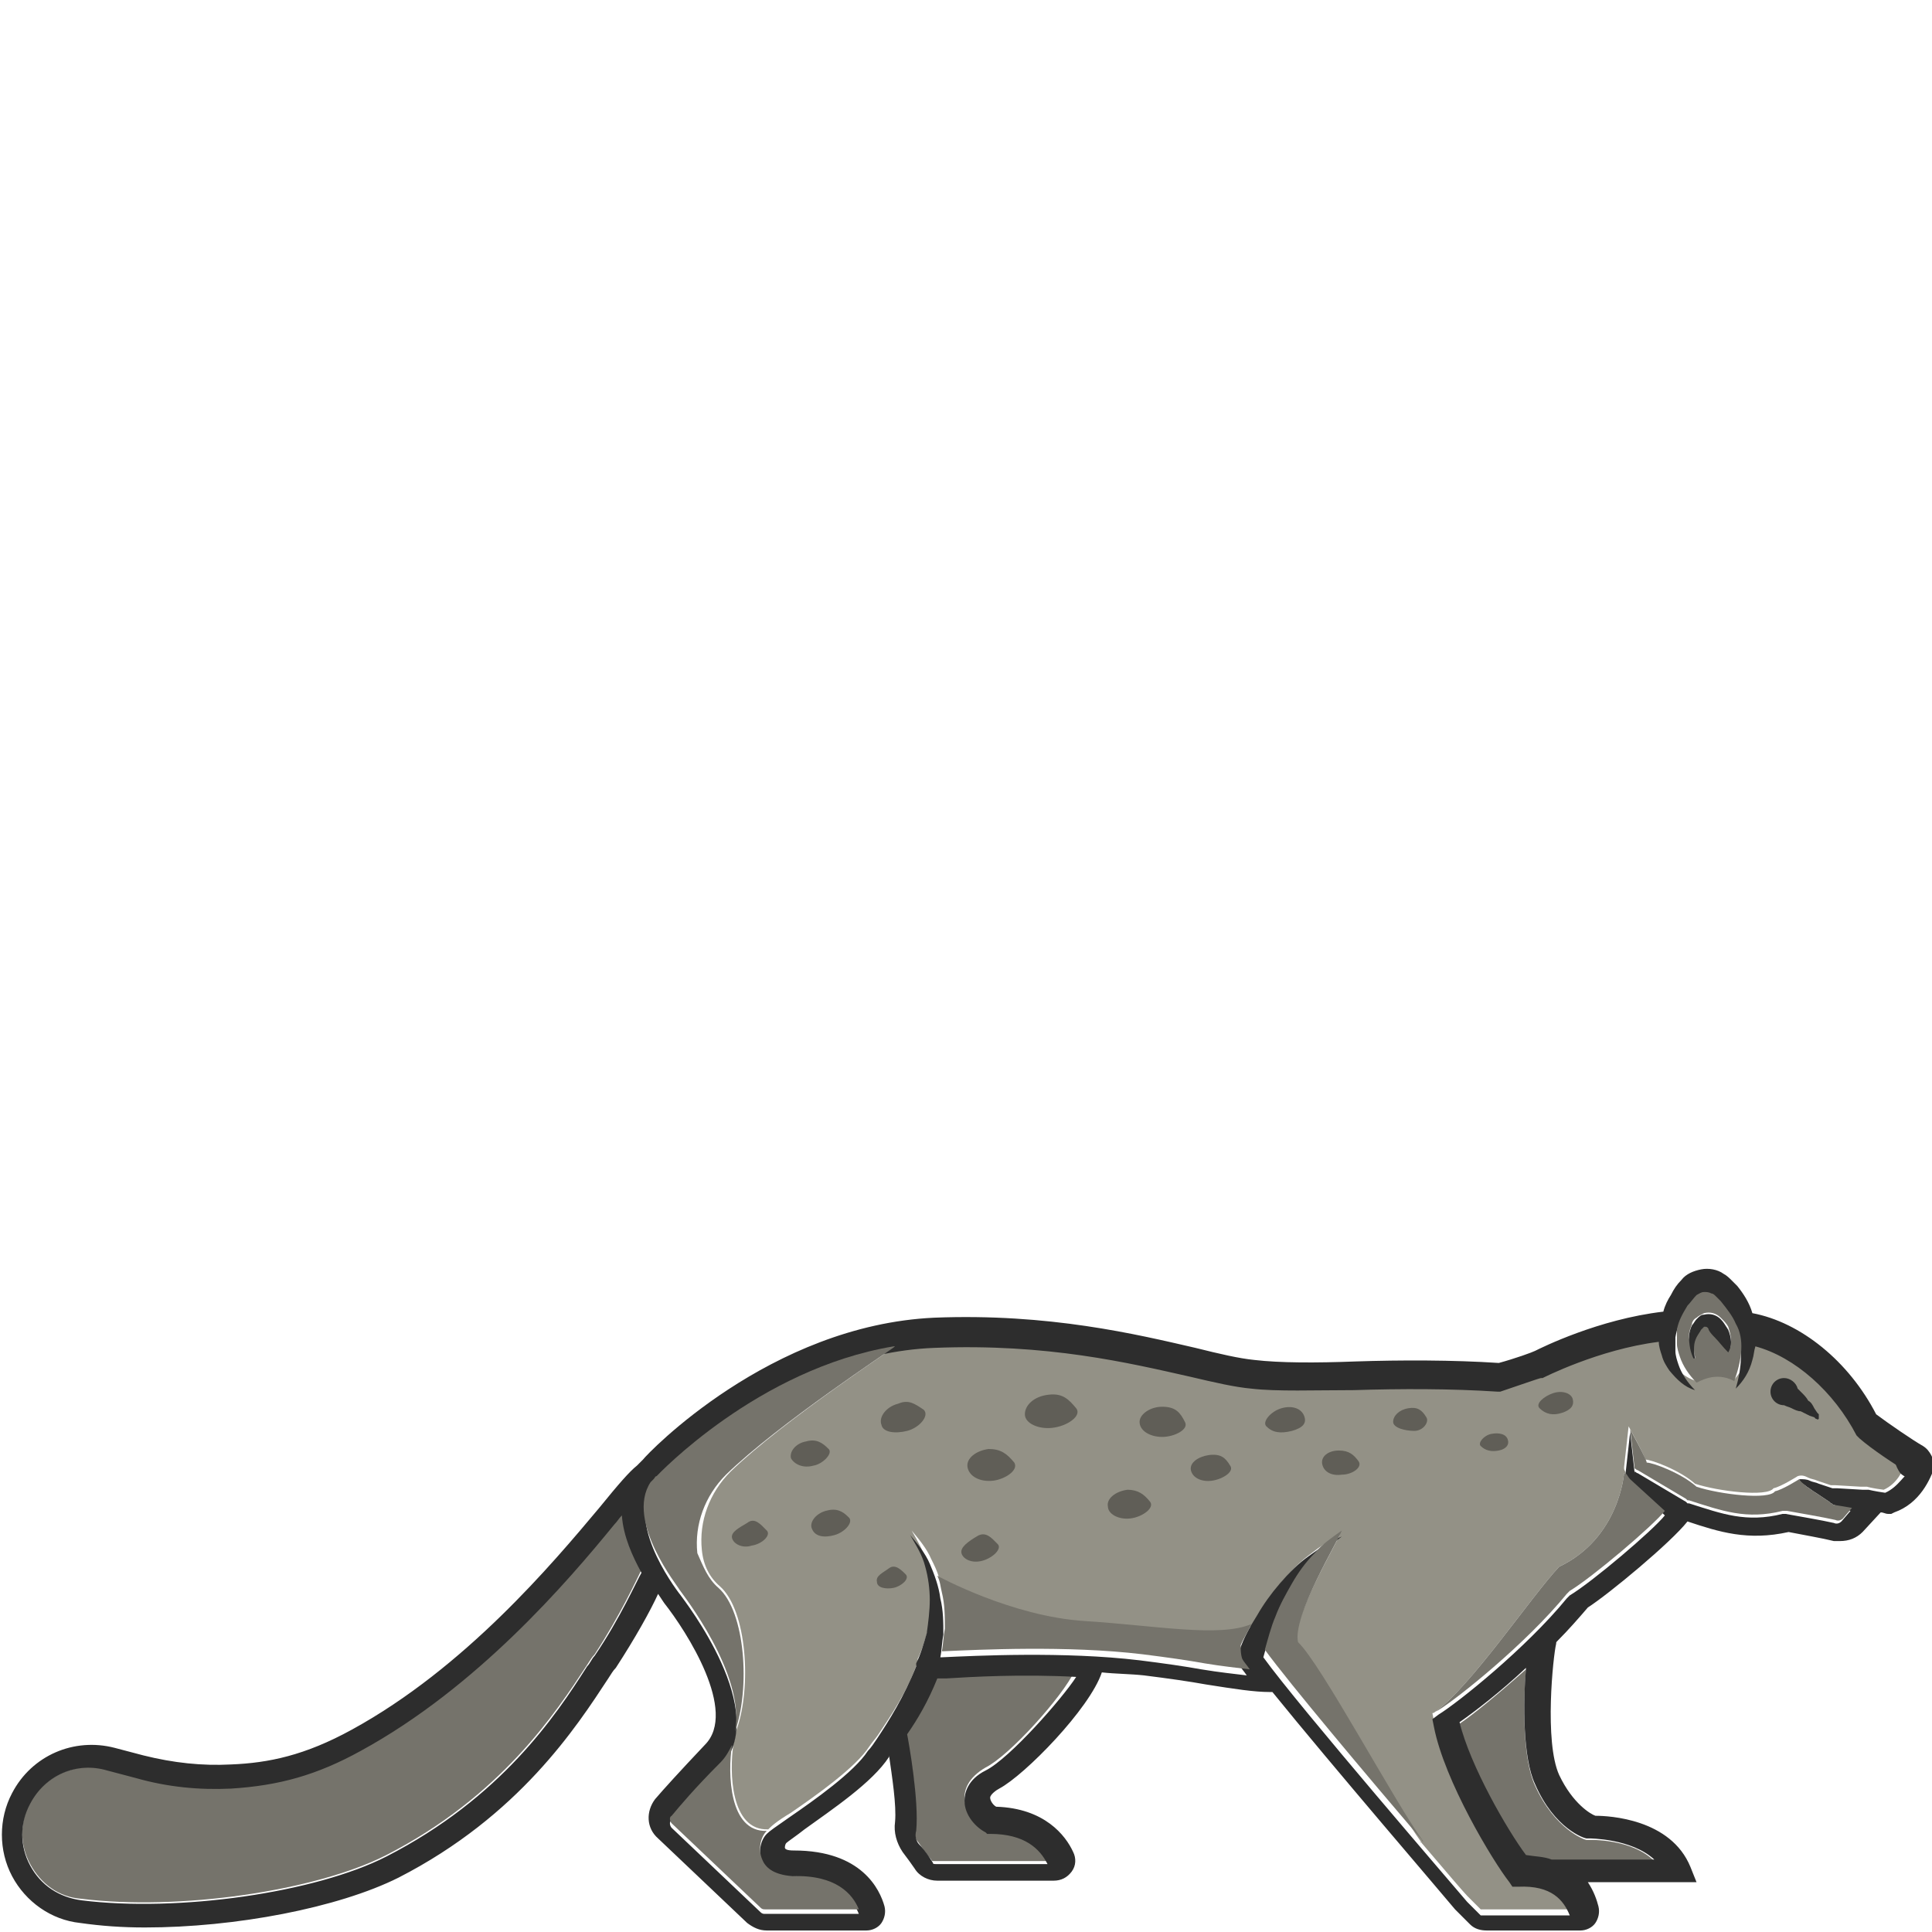 <?xml version="1.0" encoding="utf-8"?>
<!-- Generator: Adobe Illustrator 24.1.2, SVG Export Plug-In . SVG Version: 6.00 Build 0)  -->
<svg version="1.1" id="Layer_1" xmlns="http://www.w3.org/2000/svg" xmlns:xlink="http://www.w3.org/1999/xlink" x="0px" y="0px"
	 viewBox="0 0 128 128" style="enable-background:new 0 0 128 128;" xml:space="preserve">
<style type="text/css">
	.st0{fill:#939186;}
	.st1{fill:#2D2D2D;}
	.st2{fill:#75736B;}
	.st3{fill:#605E57;}
</style>
<g>
	<path class="st0" d="M123.1,94.7l-0.1-0.1l-0.1-0.1c-1.5-2.9-4.1-5.2-6.7-5.9c0,0.3-0.1,0.6-0.2,0.9c-0.2,0.7-0.6,1.3-1.1,1.9
		c-1.4-0.7-2.4,0.1-2.5,0.1c-0.7-0.2-1.3-0.7-1.7-1.3c-0.2-0.3-0.4-0.6-0.5-1c-0.1-0.3-0.2-0.6-0.2-0.9c-4.1,0.5-7.7,2.4-7.7,2.4
		l-0.1,0c-0.1,0-1.4,0.6-2.7,0.9l-0.1,0l-0.1,0c-3-0.3-6.4-0.2-9.5-0.1c-2.6,0.1-5.1,0.1-6.8-0.1c-1.1-0.1-2.5-0.4-4.1-0.8
		c-4-0.9-9.5-2.2-16.9-1.9c-0.8,0-1.6,0.1-2.4,0.3c-0.2,0.2-7.7,5.1-11.2,8.5c-1.4,1.4-2.1,3.3-1.9,5.2c0.1,1,0.5,1.8,1.2,2.4
		c1.8,1.6,2.1,6.7,1.1,9.5c-0.1,0.3-0.1,0.6-0.2,0.9c0,0,0,0,0,0c-0.3,1.9-0.2,5.8,2.3,5.7c0.2-0.2,0.5-0.5,1.5-1.1
		c1.6-1.1,4.3-3,5.2-4.4c0.2-0.3,0.4-0.5,0.6-0.8c0.8-1.2,1.9-2.8,2.6-4.8c0,0,0-0.1,0-0.1c0,0,0-0.1,0-0.1l0,0
		c0.3-0.6,0.5-1.3,0.7-2c0.2-0.7,0.2-1.5,0.2-2.2c0-0.7-0.1-1.5-0.3-2.2c-0.2-0.7-0.6-1.4-1-2.1c0.5,0.6,1,1.2,1.3,1.9
		c0.2,0.4,0.4,0.8,0.5,1.2c0,0,0,0,0,0s4.9,2.7,9.8,3c4.7,0.3,8.9,1.1,11,0.2c0.2-0.3,0.3-0.6,0.5-0.9c0.4-0.7,1-1.5,1.5-2.1
		c0.6-0.7,1.2-1.3,1.9-1.8c0.5-0.4,1.1-0.8,1.7-1.1c0.1-0.1,0.2-0.1,0.3-0.2c0.1,0,0.1-0.1,0.1-0.1c-0.1,0-0.1,0.1-0.2,0.1
		c-0.2,0.6-3.3,5.7-2.9,7.4c1.4,1.3,6.4,10.5,8.3,13.1c0,0-0.1,0-0.1-0.1c1.7,2,2.9,3.4,3.1,3.6l0.9,0.9l5.9,0c-0.3-1-1.2-2-3.4-1.9
		l-0.4,0l-0.2-0.3c-1.2-1.4-4.4-6.7-5-10.3l-0.1-0.5c0.1,0,0.2-0.1,0.2-0.1c2.3-1.6,6.4-7.7,8.2-9.6c4-1.9,4.3-6.2,4.3-6.2l0.1,0
		c0-0.1-0.1-0.2-0.1-0.3l0-0.1v0l0.3-2.7c0,0,1.1,2,1.1,2.2c0.4,0,2.3,0.7,3.3,1.6c1.5,0.5,4.8,0.9,5.2,0.3c0.5-0.1,1.6-0.8,1.6-0.8
		c0.3-0.1,0.5,0,0.7,0.1c0.2,0.1,0.4,0.1,0.6,0.2l0.6,0.2l0.3,0.1l0.2,0c0,0,0.1,0,0.1,0l0,0l1.7,0.1c0.1,0,0.2,0,0.4,0
		c0,0,0.3,0.1,1.1,0.2c0.9-0.4,1.3-1.3,1.5-1.9C125.5,96.4,123.9,95.4,123.1,94.7z"/>
	<path class="st1" d="M120.5,93.7l-0.1-0.1l-0.2-0.3c-0.1-0.2-0.2-0.4-0.4-0.5c-0.1-0.2-0.3-0.4-0.4-0.5c-0.1-0.1-0.2-0.2-0.3-0.3
		c-0.1-0.4-0.5-0.7-0.9-0.7c-0.5,0-0.9,0.4-0.9,0.9c0,0.5,0.4,0.9,0.9,0.9c0,0,0,0,0,0c0.2,0.1,0.3,0.1,0.5,0.2
		c0.2,0.1,0.4,0.2,0.6,0.2l0.6,0.3l0.3,0.1l0.1,0.1c0.1,0,0.1,0.1,0.2,0C120.5,93.7,120.5,93.7,120.5,93.7z"/>
	<path class="st1" d="M127.2,96.4c0.3,0.4,0.3,0.9,0,1.3c-0.4,0.3-0.9,0.3-1.3-0.1c-0.3-0.4-0.6-1.2-0.2-1.5S126.8,96.1,127.2,96.4z
		"/>
	<path class="st2" d="M62.6,111c-0.3,0-0.5,0-0.6,0c-0.6,1.4-1.3,2.7-2,3.7c0.1,0.5,0.9,4.4,0.6,6.4c0,0.3,0,0.7,0.2,0.9
		c0.3,0.4,0.6,0.9,0.9,1.2c0,0.1,0.1,0.1,0.2,0.1h7.5c-0.5-0.9-1.6-2-3.8-2h-0.2l-0.1-0.1c-0.6-0.3-1.4-1.1-1.4-2.1
		c0-0.5,0.2-1.3,1.4-2c1.6-0.8,5.1-4.7,5.9-6.4C67.6,110.7,64.2,110.9,62.6,111z"/>
	<path class="st2" d="M40.7,100.9c-3.2,3.8-9.1,10.8-16.8,15c-2.9,1.6-5.4,2.3-8.6,2.5c-2.1,0.1-4.2-0.1-6.3-0.7l-1.9-0.5
		c-2-0.5-4.1,0.4-5.1,2.2c-0.7,1.3-0.7,2.8,0,4.1c0.7,1.3,1.9,2.2,3.4,2.3c6.4,0.8,15.5-0.5,20.2-2.9c7.6-3.9,11.2-9.4,13.3-12.6
		c0.2-0.3,0.3-0.5,0.5-0.7c1.7-2.6,2.8-5,3.1-5.6c-0.6-1.1-1.1-2.4-1.3-3.8C41.1,100.5,40.9,100.7,40.7,100.9z"/>
	<path class="st2" d="M101.1,110.6c-1.8,1.6-3.5,3-4.4,3.6c0.7,3,3.2,7.3,4.4,8.8c0.7,0,1.2,0.1,1.7,0.3c0,0,0.1,0,0.1,0h6.7
		c-1.5-1.5-4.3-1.4-4.3-1.4l-0.1,0l-0.1,0c-0.1,0-2.1-0.7-3.4-3.6C100.9,116.6,100.9,113,101.1,110.6z"/>
	<path class="st1" d="M127.4,95.8c-0.7-0.4-2.3-1.5-3.1-2.1c-1.8-3.5-5-6.1-8.2-6.7c-0.2-0.7-0.6-1.3-1-1.8
		c-0.1-0.1-0.3-0.3-0.4-0.4c-0.1-0.1-0.3-0.3-0.5-0.4c-0.4-0.3-1-0.4-1.5-0.3c-0.5,0.1-1,0.3-1.3,0.7c-0.3,0.3-0.5,0.6-0.7,1
		c-0.2,0.3-0.4,0.7-0.5,1.1c-4.3,0.5-8.1,2.4-8.5,2.6c-0.2,0.1-1.3,0.5-2.4,0.8c-3-0.2-6.5-0.2-9.5-0.1c-2.6,0.1-5,0.1-6.7-0.1
		c-1-0.1-2.3-0.4-3.9-0.8c-3.9-0.9-9.7-2.3-17.3-2c-10.9,0.5-19,9-19.3,9.4c-0.1,0.1-0.3,0.3-0.4,0.4c-0.5,0.4-1.2,1.2-2.5,2.8
		c-3.1,3.7-8.9,10.6-16.4,14.7c-3.1,1.7-5.5,2.2-8,2.3c-1.9,0.1-3.8-0.1-5.8-0.6l-1.9-0.5c-2.7-0.7-5.5,0.5-6.8,3
		c-0.9,1.7-0.9,3.8,0,5.5c0.9,1.7,2.6,2.9,4.5,3.1c1.4,0.2,2.8,0.3,4.3,0.3c6,0,12.8-1.3,16.8-3.3c8-4.1,11.8-10,13.9-13.2
		c0.2-0.3,0.3-0.5,0.5-0.7c1.3-2,2.3-3.8,2.8-4.9c0.2,0.3,0.4,0.6,0.4,0.6c1.5,1.9,4.9,7.2,2.7,9.4c-1.7,1.8-2.7,2.9-3.3,3.6
		c-0.6,0.8-0.6,1.9,0.2,2.6l5.9,5.6c0.4,0.3,0.8,0.5,1.3,0.5h6.6c0.4,0,0.8-0.2,1-0.5c0.2-0.3,0.3-0.7,0.2-1.1
		c-0.3-1.1-1.5-3.7-6-3.7c0,0,0,0,0,0c-0.5,0-0.6-0.1-0.6-0.2c0,0,0-0.2,0.1-0.3c0.1-0.1,0.7-0.5,1.2-0.9c1.8-1.3,4.5-3.1,5.6-4.8
		c0,0,0,0,0-0.1c0.2,1.4,0.5,3.3,0.4,4.4c-0.1,0.7,0.1,1.4,0.5,2c0.3,0.4,0.6,0.8,0.8,1.1c0.3,0.5,0.9,0.8,1.5,0.8h7.7
		c0.5,0,0.9-0.2,1.2-0.6c0.3-0.4,0.3-0.9,0.1-1.3c-0.5-1.1-1.9-2.9-5.1-3c-0.2-0.1-0.4-0.4-0.4-0.6c0-0.2,0.4-0.5,0.6-0.6
		c1.7-0.9,6-5.3,6.8-7.7c0.9,0.1,1.9,0.1,2.8,0.2c1.6,0.2,3,0.4,4.1,0.6c1.9,0.3,3.2,0.5,4.2,0.5c0.1,0,0.2,0,0.2,0
		c3.8,4.7,11.7,13.9,12.1,14.4l1,1c0.3,0.3,0.7,0.4,1.1,0.4h6.2c0.4,0,0.8-0.2,1-0.5c0.2-0.3,0.3-0.7,0.2-1.1
		c-0.1-0.4-0.3-1-0.7-1.6h7.2l-0.4-1c-1.3-3.2-5.4-3.4-6.3-3.4c-0.3-0.1-1.5-0.8-2.4-2.7c-1-2.2-0.4-7.9-0.2-8.7
		c0-0.1,0-0.1,0.1-0.2c0.7-0.7,1.4-1.5,2-2.2c1.4-0.9,5.5-4.3,6.6-5.7c2.1,0.7,4,1.3,6.7,0.7c1,0.2,2.2,0.4,3,0.6c0.1,0,0.3,0,0.4,0
		c0.6,0,1.1-0.2,1.5-0.6l1.2-1.3c0.2,0,0.3,0.1,0.5,0.1l0.2,0l0.2-0.1c1.7-0.6,2.4-2.2,2.7-3.1C128.1,96.7,127.9,96.1,127.4,95.8z
		 M39.4,109.7c-0.2,0.2-0.3,0.5-0.5,0.7c-2.1,3.3-5.7,8.7-13.3,12.6c-4.7,2.4-13.8,3.7-20.2,2.9c-1.5-0.2-2.7-1-3.4-2.3
		c-0.7-1.3-0.7-2.8,0-4.1c1-1.9,3.1-2.8,5.1-2.2l1.9,0.5c2.1,0.6,4.2,0.8,6.3,0.7c3.2-0.2,5.7-0.9,8.6-2.5
		c7.7-4.2,13.7-11.2,16.8-15c0.2-0.2,0.3-0.4,0.5-0.6c0.1,1.4,0.7,2.7,1.3,3.8C42.2,104.7,41.1,107.2,39.4,109.7z M65.3,117.3
		c-1.2,0.6-1.4,1.5-1.4,2c0,1,0.8,1.8,1.4,2.1l0.1,0.1h0.2c2.3,0,3.3,1,3.8,2H62c-0.1,0-0.2,0-0.2-0.1c-0.2-0.3-0.5-0.8-0.9-1.2
		c-0.2-0.2-0.3-0.6-0.2-0.9c0.2-2-0.5-5.9-0.6-6.4c0.7-1,1.4-2.2,2-3.7c0.1,0,0.3,0,0.6,0c1.6-0.1,5-0.3,8.6-0.1
		C70.4,112.5,66.9,116.5,65.3,117.3z M105.1,121.8l0.1,0l0.1,0c0,0,2.8,0,4.3,1.4h-6.7c0,0-0.1,0-0.1,0c-0.5-0.2-1.1-0.2-1.7-0.3
		c-1.2-1.6-3.7-5.9-4.4-8.8c1-0.7,2.7-2,4.4-3.6c-0.2,2.4-0.2,6,0.6,7.7C103,121.2,105,121.8,105.1,121.8z M124.9,98.9
		c-0.7-0.1-1.1-0.2-1.1-0.2c-0.1,0-0.3,0-0.4,0l-1.7-0.1l0,0c0,0-0.1,0-0.1,0l-0.2,0l-0.3-0.1l-0.6-0.2c-0.2-0.1-0.4-0.1-0.6-0.2
		c-0.2-0.1-0.4-0.1-0.7-0.1c0.1,0.3,0.3,0.3,0.5,0.5c0.2,0.1,0.4,0.3,0.6,0.4l0.6,0.4l0.3,0.2l0.1,0.1c0.1,0,0.1,0.1,0.2,0.1l0,0
		l1.1,0.4l-0.6,0.7c-0.1,0.1-0.3,0.2-0.5,0.1c-0.9-0.2-2.1-0.4-3.2-0.6l-0.1,0l-0.1,0c-2.4,0.6-4,0-6.2-0.7l-0.1,0
		c0,0-0.1-0.1-0.1-0.1l-3.2-1.9l0,0c-0.1,0-0.1-0.1-0.2-0.1l0,0.1l-0.3-2.7l-0.3,2.7l0,0l0,0c0,0.3,0.2,0.5,0.4,0.7l0,0l2.2,2.1
		c-0.8,1-4.8,4.4-6.3,5.3l-0.1,0.1l-0.1,0.1c-2.7,3.3-7.2,6.9-8.5,7.7l-0.4,0.3l0.1,0.5c0.7,3.6,3.9,8.9,5,10.3l0.2,0.3l0.4,0
		c2.2-0.1,3,0.9,3.4,1.9l-5.9,0l-0.9-0.9c-0.5-0.6-11.2-13-13.5-16.2c0.2-0.7,0.4-1.5,0.7-2.2c0.3-0.8,0.7-1.5,1.1-2.2
		c0.4-0.7,0.9-1.4,1.5-2c0.6-0.6,1.2-1.1,1.9-1.6c-0.8,0.3-1.5,0.8-2.2,1.3c-0.7,0.5-1.3,1.1-1.9,1.8c-0.6,0.7-1.1,1.4-1.5,2.1
		c-0.5,0.8-0.9,1.5-1.2,2.4c0,0,0,0.1,0,0.1c0,0,0,0,0,0c-0.1,0.2-0.1,0.5,0,0.8c0.1,0.2,0.3,0.4,0.5,0.7c-0.8-0.1-1.8-0.2-3-0.4
		c-1.1-0.2-2.5-0.4-4.1-0.6c-5-0.6-10.9-0.3-13.1-0.2c0,0-0.1,0-0.1,0c0.1-0.5,0.1-1,0.2-1.5c0-0.8,0-1.6-0.2-2.4
		c-0.1-0.8-0.4-1.6-0.7-2.3c-0.3-0.7-0.8-1.3-1.3-1.9c0.4,0.7,0.8,1.3,1,2.1c0.2,0.7,0.3,1.5,0.3,2.2c0,0.7-0.1,1.5-0.2,2.2
		c-0.2,0.7-0.4,1.4-0.7,2l0,0c0,0,0,0.1,0,0.1c0,0,0,0.1,0,0.1c-0.8,2-1.8,3.6-2.6,4.8c-0.2,0.3-0.4,0.6-0.6,0.8
		c-0.9,1.4-3.6,3.3-5.2,4.4c-1,0.7-1.3,0.9-1.5,1.1c-0.4,0.4-0.6,1.2-0.3,1.9c0.2,0.5,0.7,1,2,1.1c3,0,4,1.3,4.4,2.3h-6.2
		c-0.1,0-0.2,0-0.3-0.1l-5.9-5.6c-0.1-0.1-0.2-0.4,0-0.5c0.5-0.6,1.5-1.8,3.2-3.5c3.5-3.6-2.4-11.1-2.6-11.4c0,0-3.6-4.5-1.9-7.1
		c0.1-0.1,0.1-0.1,0.2-0.2c0.1-0.1,0.1-0.2,0.2-0.2c0.1-0.1,8-8.5,18.3-8.9c7.5-0.3,12.9,1,16.9,1.9c1.7,0.4,3,0.7,4.1,0.8
		c1.7,0.2,4.2,0.1,6.8,0.1c3.1-0.1,6.5-0.1,9.5,0.1l0.1,0l0.1,0c1.2-0.4,2.6-0.9,2.7-0.9l0.1,0c0,0,3.7-1.9,7.7-2.4
		c0,0.3,0.1,0.6,0.2,0.9c0.1,0.4,0.3,0.7,0.5,1c0.5,0.6,1,1.1,1.7,1.3c-0.5-0.5-0.9-1.1-1.1-1.7c-0.1-0.3-0.2-0.6-0.2-0.9
		c0-0.3,0-0.6,0-0.9c0.1-0.6,0.3-1.1,0.7-1.6c0.2-0.2,0.4-0.5,0.6-0.7c0.1-0.1,0.3-0.2,0.5-0.2c0.2,0,0.4,0,0.5,0.1
		c0.1,0,0.1,0.1,0.3,0.2c0.1,0.1,0.2,0.2,0.3,0.3c0.4,0.4,0.8,0.9,1.1,1.5c0.5,1.1,0.4,2.4,0,3.8c0.5-0.5,0.9-1.1,1.1-1.9
		c0.1-0.3,0.1-0.6,0.2-0.9c2.6,0.7,5.2,3,6.7,5.9l0.1,0.1l0.1,0.1c0.8,0.7,2.3,1.7,3.3,2.3C126.2,97.6,125.8,98.5,124.9,98.9z"/>
	<path class="st1" d="M114,87.4c-0.3-0.3-0.7-0.4-1.1-0.3c-0.2,0-0.3,0.1-0.5,0.3c-0.1,0.1-0.2,0.3-0.3,0.4
		c-0.1,0.2-0.2,0.5-0.2,0.8c-0.1,0.5,0,1,0.3,1.5c0,0,0,0,0.1,0c0,0,0,0,0-0.1l0,0c-0.1-0.4,0-0.9,0.1-1.3c0.1-0.2,0.2-0.4,0.3-0.5
		c0.1-0.1,0.1-0.1,0.2-0.2c0,0,0.1,0,0.1,0c0.1,0,0.2,0.1,0.2,0.2c0.1,0.2,0.2,0.3,0.4,0.5c0.3,0.3,0.5,0.6,0.8,1c0,0,0,0,0,0
		c0,0,0.1,0,0.1,0c0.3-0.5,0.2-1.1,0-1.6C114.3,87.8,114.2,87.6,114,87.4z"/>
	<path class="st2" d="M82.3,109.9c0.1,0.2,0.3,0.4,0.5,0.7c-0.8-0.1-1.8-0.2-3-0.4c-1.1-0.2-2.5-0.4-4.1-0.6
		c-5-0.6-10.9-0.3-13.2-0.2c0,0-0.1,0-0.1,0c0.1-0.5,0.1-1,0.2-1.5c0-0.8,0-1.6-0.2-2.4c-0.1-0.4-0.1-0.7-0.3-1.1c0,0,0,0,0,0
		s4.9,2.7,9.8,3c4.7,0.3,8.9,1.1,11,0.2c-0.2,0.5-0.5,0.9-0.7,1.4c0,0,0,0.1,0,0.1c0,0,0,0,0,0C82.2,109.3,82.2,109.6,82.3,109.9z"
		/>
	<path class="st2" d="M94.3,122c0,0-0.1,0-0.1-0.1c-3.5-4.1-8.8-10.4-10.4-12.6c0.2-0.7,0.4-1.5,0.7-2.2c0.3-0.8,0.7-1.5,1.1-2.2
		c0.4-0.7,0.9-1.4,1.5-2c0.5-0.6,1.1-1,1.8-1.5c-0.2,0.6-3.3,5.7-2.9,7.4C87.5,110.2,92.4,119.4,94.3,122z"/>
	<path class="st2" d="M110.3,100.1c-0.8,1-4.8,4.4-6.3,5.3l-0.1,0.1l-0.1,0.1c-2.7,3.3-7.2,6.9-8.5,7.7l-0.2,0.1
		c2.3-1.6,6.4-7.7,8.2-9.6c4-1.9,4.3-6.2,4.3-6.2l0.1,0c0.1,0.1,0.2,0.3,0.3,0.4L110.3,100.1z"/>
	<path class="st2" d="M47.6,105.2c1.8,1.6,2.1,6.7,1.1,9.5c0.7-3.8-3.5-9.1-3.7-9.4c0-0.1-3.6-4.5-1.9-7.1c0.1-0.1,0.1-0.1,0.2-0.2
		c0.1-0.1,0.1-0.2,0.2-0.2c0.1-0.1,6.7-7.1,15.7-8.6c0,0,0,0,0,0c0.1,0,0.1,0,0.1,0c-0.2,0.2-7.7,5.1-11.2,8.5
		c-1.4,1.4-2.1,3.3-1.9,5.2C46.6,103.8,46.9,104.6,47.6,105.2z"/>
	<path class="st2" d="M56.9,126.5h-6.2c-0.1,0-0.2,0-0.3-0.1l-5.9-5.6c-0.1-0.1-0.2-0.4,0-0.5c0.5-0.6,1.5-1.8,3.2-3.5
		c0.4-0.4,0.6-0.8,0.8-1.2c-0.3,1.9-0.2,5.8,2.3,5.7c-0.4,0.4-0.6,1.2-0.3,1.9c0.2,0.5,0.7,1,2,1.1
		C55.4,124.2,56.5,125.5,56.9,126.5z"/>
	<path class="st2" d="M122.7,99.9l-0.6,0.7c-0.1,0.1-0.3,0.2-0.5,0.1c-0.9-0.2-2.1-0.4-3.2-0.6l-0.2,0l-0.1,0c-2.4,0.6-4,0-6.2-0.7
		l-0.1,0c0,0-0.1-0.1-0.1-0.1l-3.2-1.9l0,0c-0.1,0-0.1-0.1-0.2-0.1l-0.3-2.6c0,0,1.1,2,1.1,2.2c0.4,0,2.3,0.7,3.3,1.6
		c1.5,0.5,4.8,0.9,5.2,0.3c0.5-0.1,1.6-0.8,1.6-0.8c0.1,0.2,0.3,0.3,0.5,0.5c0.2,0.1,0.4,0.3,0.6,0.4l0.6,0.4l0.3,0.2l0.1,0.1
		c0.1,0,0.1,0.1,0.2,0.1l0,0L122.7,99.9z"/>
	<path class="st3" d="M71.3,93.3c0.4,0.5-0.6,1.2-1.6,1.3c-0.9,0.1-1.8-0.3-1.8-0.9s0.6-1.2,1.6-1.3C70.4,92.3,70.8,92.7,71.3,93.3z
		"/>
	<path class="st3" d="M76.2,99.5c0.3,0.4-0.5,1-1.3,1.1c-0.8,0.1-1.5-0.3-1.5-0.8c-0.1-0.5,0.5-1,1.3-1.1
		C75.4,98.7,75.8,99,76.2,99.5z"/>
	<path class="st3" d="M81.5,97.1c0.3,0.4-0.5,0.9-1.2,1c-0.7,0.1-1.3-0.2-1.4-0.7c-0.1-0.5,0.5-0.9,1.2-1
		C80.9,96.3,81.2,96.6,81.5,97.1z"/>
	<path class="st3" d="M90,96.8c0.3,0.4-0.4,0.9-1.1,0.9c-0.7,0.1-1.2-0.2-1.3-0.7s0.4-0.9,1.1-0.9C89.4,96.1,89.7,96.4,90,96.8z"/>
	<path class="st3" d="M94.5,93.9c0.2,0.3-0.2,0.9-0.8,0.9c-0.6,0-1.4-0.2-1.4-0.6s0.4-0.8,1-0.9C93.9,93.2,94.2,93.4,94.5,93.9z"/>
	<path class="st3" d="M56.2,100.5c0.4,0.3-0.2,1-0.9,1.2s-1.3,0.1-1.5-0.4c-0.2-0.4,0.2-1,0.9-1.2S55.8,100.1,56.2,100.5z"/>
	<path class="st3" d="M83.9,94.5c-0.3-0.3,0.3-1,1-1.2c0.7-0.2,1.3,0,1.5,0.5s-0.1,0.8-0.8,1C84.8,95,84.3,94.9,83.9,94.5z"/>
	<path class="st3" d="M102,93.3c-0.3-0.3,0.3-0.8,0.9-1c0.6-0.2,1.2,0,1.3,0.4c0.1,0.4-0.1,0.7-0.7,0.9S102.4,93.7,102,93.3z"/>
	<path class="st3" d="M98.1,95.8c-0.2-0.2,0.2-0.7,0.7-0.8c0.5-0.1,1,0,1.1,0.4c0.1,0.3-0.1,0.6-0.6,0.7
		C98.8,96.2,98.4,96.1,98.1,95.8z"/>
	<path class="st3" d="M78.5,94.2c0.3,0.5-0.7,1-1.5,1s-1.5-0.4-1.5-1c0-0.5,0.7-1,1.5-1C77.9,93.2,78.2,93.6,78.5,94.2z"/>
	<path class="st3" d="M67.2,96.9c0.3,0.5-0.6,1.1-1.4,1.2c-0.9,0.1-1.6-0.3-1.7-0.9c-0.1-0.6,0.6-1.1,1.4-1.2
		C66.3,96,66.7,96.3,67.2,96.9z"/>
	<path class="st3" d="M54.9,96c0.3,0.3-0.4,1-1,1.1c-0.7,0.2-1.3-0.1-1.5-0.5c-0.1-0.5,0.4-1,1-1.1C54.1,95.3,54.5,95.6,54.9,96z"/>
	<path class="st3" d="M66.1,102.3c0.3,0.3-0.3,0.9-1,1.1c-0.7,0.2-1.3-0.1-1.4-0.5s0.5-0.8,1-1.1C65.3,101.4,65.7,101.9,66.1,102.3z
		"/>
	<path class="st3" d="M60,104.3c0.3,0.3-0.3,0.8-0.8,0.9c-0.5,0.1-1.1,0-1.1-0.4c-0.1-0.4,0.4-0.6,0.8-0.9
		C59.3,103.6,59.7,104,60,104.3z"/>
	<path class="st3" d="M50.8,101.4c0.3,0.3-0.3,0.9-1,1c-0.6,0.2-1.2-0.1-1.3-0.5s0.5-0.7,1-1C50,100.5,50.4,101,50.8,101.4z"/>
	<path class="st3" d="M61.2,93.4c0.4,0.4-0.3,1.2-1.1,1.4s-1.6,0.1-1.7-0.4c-0.2-0.5,0.3-1.2,1.1-1.4C60.2,92.7,60.6,93,61.2,93.4z"
		/>
	<path class="st2" d="M115,87.7c-0.2-0.5-0.6-1-1-1.5c-0.1-0.1-0.2-0.2-0.3-0.3c-0.1-0.1-0.2-0.2-0.3-0.2c-0.2-0.1-0.3-0.1-0.5-0.1
		c-0.2,0-0.3,0.1-0.5,0.2c-0.2,0.2-0.4,0.5-0.6,0.7c-0.3,0.5-0.6,1-0.7,1.6c0,0.3,0,0.6,0,0.9c0,0.3,0.1,0.6,0.2,0.9
		c0.2,0.6,0.6,1.2,1.1,1.7c0.1,0,1.2-0.8,2.5-0.1C115.4,90.1,115.6,88.7,115,87.7z M114.5,89.6C114.5,89.6,114.4,89.6,114.5,89.6
		C114.4,89.6,114.4,89.6,114.5,89.6c-0.4-0.4-0.6-0.7-0.9-1c-0.1-0.1-0.3-0.3-0.4-0.5c0-0.1-0.1-0.2-0.2-0.2c0,0-0.1,0-0.1,0
		c0,0-0.1,0.1-0.2,0.2c-0.1,0.2-0.2,0.3-0.3,0.5c-0.2,0.4-0.2,0.8-0.1,1.3v0c0,0,0,0.1,0,0.1c0,0,0,0-0.1,0
		c-0.2-0.4-0.3-0.9-0.3-1.5c0-0.3,0.1-0.5,0.2-0.8c0-0.1,0.1-0.3,0.3-0.4c0.1-0.1,0.3-0.2,0.5-0.3c0.4-0.1,0.8,0,1.1,0.3
		c0.2,0.2,0.4,0.4,0.5,0.6C114.7,88.5,114.8,89.1,114.5,89.6z"/>
</g>
</svg>
